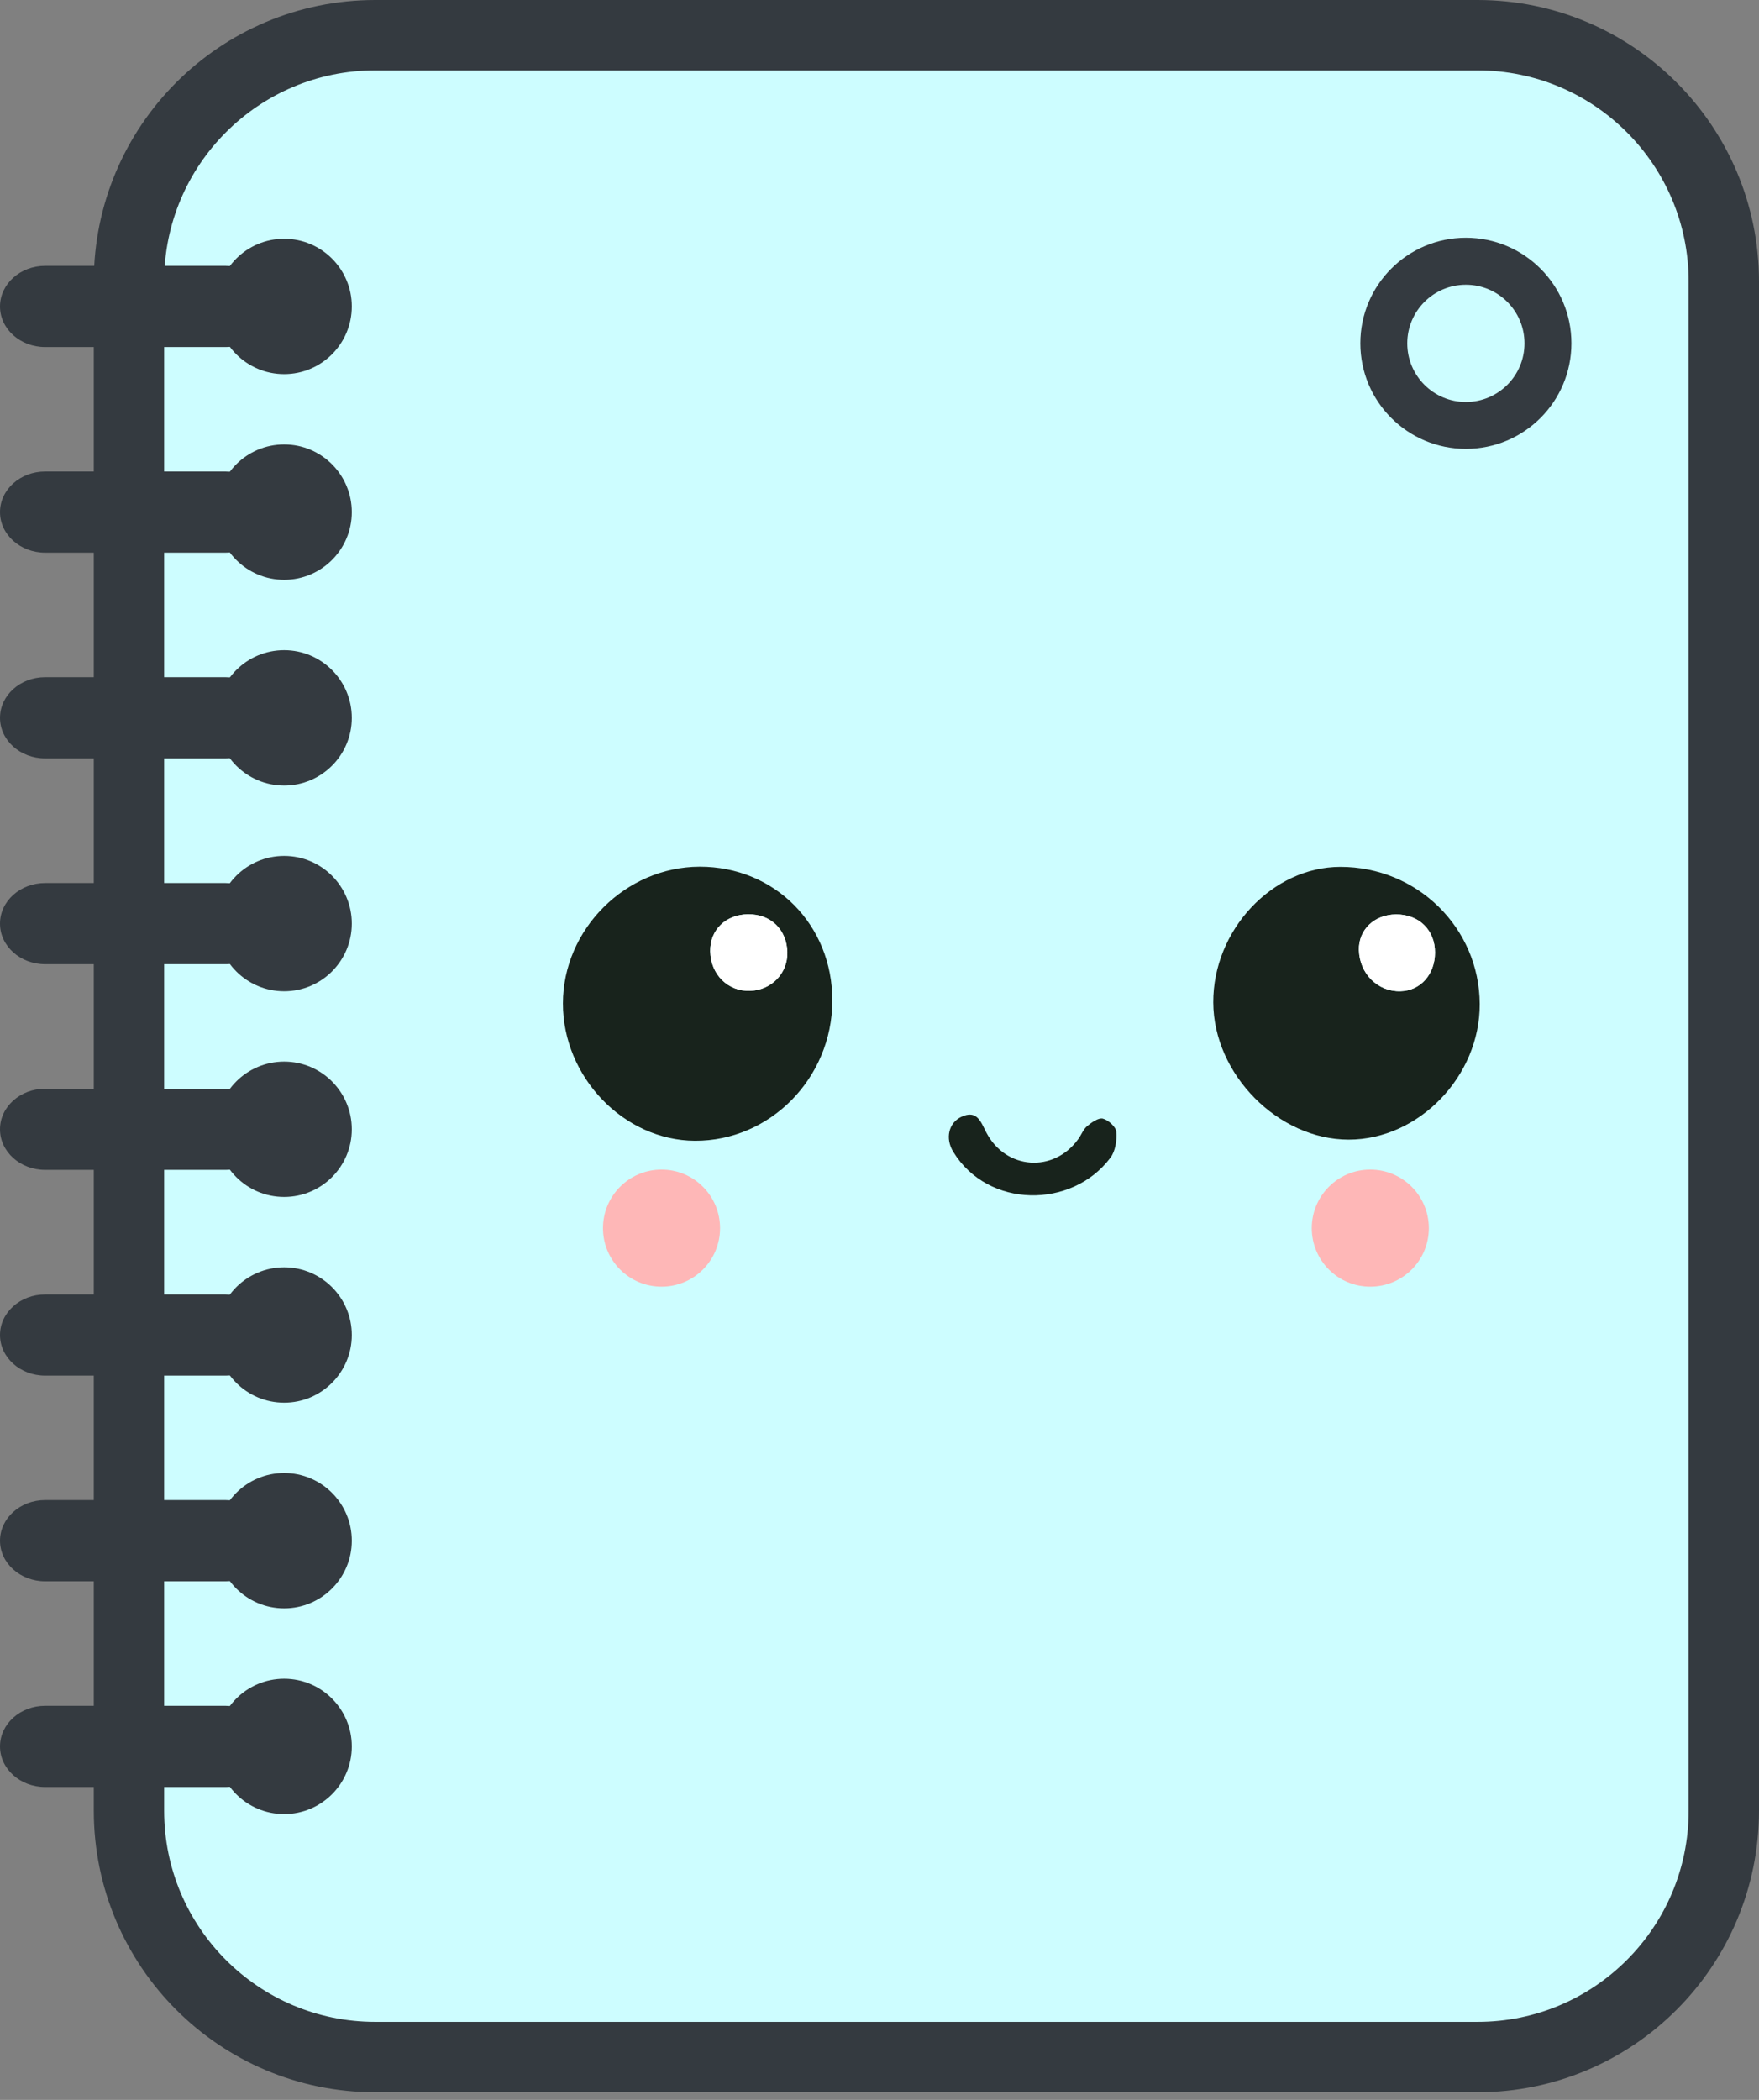 <svg width="31" height="37" viewBox="0 0 31 37" fill="none" xmlns="http://www.w3.org/2000/svg">
<rect x="0" y="0" width="31" height="37" fill="#808080" stroke="none"/>
<path d="M2.273 31.905L2.273 4.96C2.273 2.564 4.216 0.62 6.613 0.62L26.04 0.62C28.437 0.62 30.38 2.564 30.38 4.96L30.38 31.905C30.38 34.302 28.437 36.245 26.04 36.245L6.613 36.245C4.216 36.245 2.273 34.302 2.273 31.905Z" fill="#CDFDFF" stroke="#343A40" stroke-width="1.24"/>
<path d="M5.008 29.579C5.666 29.579 6.2 30.113 6.2 30.772C6.2 31.43 5.666 31.964 5.008 31.964C4.349 31.964 3.815 31.43 3.815 30.772C3.815 30.113 4.349 29.579 5.008 29.579Z" fill="#343A40"/>
<path d="M-3.12704e-08 30.772C-4.85405e-08 30.377 0.356 30.056 0.795 30.056L3.974 30.056C4.413 30.056 4.769 30.377 4.769 30.772C4.769 31.167 4.413 31.487 3.974 31.487L0.795 31.487C0.356 31.487 -1.40002e-08 31.167 -3.12704e-08 30.772Z" fill="#343A40"/>
<path d="M5.008 25.954C5.666 25.954 6.2 26.488 6.2 27.147C6.2 27.805 5.666 28.339 5.008 28.339C4.349 28.339 3.815 27.805 3.815 27.147C3.815 26.488 4.349 25.954 5.008 25.954Z" fill="#343A40"/>
<path d="M-3.12704e-08 27.147C-4.85405e-08 26.752 0.356 26.431 0.795 26.431L3.974 26.431C4.413 26.431 4.769 26.752 4.769 27.147C4.769 27.542 4.413 27.862 3.974 27.862L0.795 27.862C0.356 27.862 -1.40002e-08 27.542 -3.12704e-08 27.147Z" fill="#343A40"/>
<path d="M5.008 22.33C5.666 22.33 6.2 22.864 6.2 23.523C6.2 24.181 5.666 24.715 5.008 24.715C4.349 24.715 3.815 24.181 3.815 23.523C3.815 22.864 4.349 22.33 5.008 22.33Z" fill="#343A40"/>
<path d="M-3.12704e-08 23.523C-4.85405e-08 23.128 0.356 22.808 0.795 22.808L3.974 22.808C4.413 22.808 4.769 23.128 4.769 23.523C4.769 23.918 4.413 24.238 3.974 24.238L0.795 24.238C0.356 24.238 -1.40002e-08 23.918 -3.12704e-08 23.523Z" fill="#343A40"/>
<path d="M5.008 18.705C5.666 18.705 6.2 19.239 6.2 19.898C6.2 20.556 5.666 21.09 5.008 21.09C4.349 21.09 3.815 20.556 3.815 19.898C3.815 19.239 4.349 18.705 5.008 18.705Z" fill="#343A40"/>
<path d="M-3.12704e-08 19.898C-4.85405e-08 19.503 0.356 19.183 0.795 19.183L3.974 19.183C4.413 19.183 4.769 19.503 4.769 19.898C4.769 20.293 4.413 20.613 3.974 20.613L0.795 20.613C0.356 20.613 -1.40002e-08 20.293 -3.12704e-08 19.898Z" fill="#343A40"/>
<path d="M5.008 15.081C5.666 15.081 6.2 15.615 6.2 16.273C6.2 16.932 5.666 17.466 5.008 17.466C4.349 17.466 3.815 16.932 3.815 16.273C3.815 15.615 4.349 15.081 5.008 15.081Z" fill="#343A40"/>
<path d="M-3.12704e-08 16.274C-4.85405e-08 15.879 0.356 15.559 0.795 15.559L3.974 15.559C4.413 15.559 4.769 15.879 4.769 16.274C4.769 16.669 4.413 16.989 3.974 16.989L0.795 16.989C0.356 16.989 -1.40002e-08 16.669 -3.12704e-08 16.274Z" fill="#343A40"/>
<path d="M5.008 11.456C5.666 11.456 6.2 11.99 6.2 12.649C6.2 13.307 5.666 13.841 5.008 13.841C4.349 13.841 3.815 13.307 3.815 12.649C3.815 11.99 4.349 11.456 5.008 11.456Z" fill="#343A40"/>
<path d="M-3.12704e-08 12.648C-4.85405e-08 12.253 0.356 11.932 0.795 11.932L3.974 11.932C4.413 11.932 4.769 12.253 4.769 12.648C4.769 13.043 4.413 13.363 3.974 13.363L0.795 13.363C0.356 13.363 -1.40002e-08 13.043 -3.12704e-08 12.648Z" fill="#343A40"/>
<path d="M5.008 7.831C5.666 7.831 6.2 8.365 6.2 9.024C6.2 9.682 5.666 10.216 5.008 10.216C4.349 10.216 3.815 9.682 3.815 9.024C3.815 8.365 4.349 7.831 5.008 7.831Z" fill="#343A40"/>
<path d="M-3.12704e-08 9.023C-4.85405e-08 8.628 0.356 8.308 0.795 8.308L3.974 8.308C4.413 8.308 4.769 8.628 4.769 9.023C4.769 9.418 4.413 9.738 3.974 9.738L0.795 9.738C0.356 9.738 -1.40002e-08 9.418 -3.12704e-08 9.023Z" fill="#343A40"/>
<path d="M5.008 4.207C5.666 4.207 6.2 4.741 6.2 5.399C6.2 6.058 5.666 6.592 5.008 6.592C4.349 6.592 3.815 6.058 3.815 5.399C3.815 4.741 4.349 4.207 5.008 4.207Z" fill="#343A40"/>
<path d="M-3.12704e-08 5.4C-4.85405e-08 5.005 0.356 4.684 0.795 4.684L3.974 4.684C4.413 4.684 4.769 5.005 4.769 5.4C4.769 5.795 4.413 6.115 3.974 6.115L0.795 6.115C0.356 6.115 -1.40002e-08 5.795 -3.12704e-08 5.4Z" fill="#343A40"/>
<path d="M12.329 15.271C11.023 15.275 9.923 16.374 9.921 17.678C9.918 18.974 10.993 20.094 12.246 20.1C13.572 20.107 14.664 18.996 14.669 17.637C14.674 16.297 13.655 15.268 12.329 15.271ZM13.185 16.109C13.583 16.104 13.867 16.379 13.876 16.78C13.884 17.149 13.599 17.444 13.221 17.458C12.829 17.472 12.524 17.17 12.517 16.761C12.511 16.385 12.788 16.114 13.185 16.109V16.109Z" fill="#18231C"/>
<path d="M21.382 17.664C21.387 18.928 22.524 20.079 23.768 20.08C25.005 20.08 26.084 18.962 26.078 17.689C26.071 16.347 24.975 15.271 23.618 15.274C22.419 15.277 21.376 16.392 21.382 17.664ZM24.603 16.112C25.006 16.11 25.291 16.388 25.29 16.785C25.289 17.172 25.032 17.458 24.68 17.466C24.281 17.476 23.961 17.159 23.949 16.742C23.939 16.383 24.218 16.115 24.603 16.112Z" fill="#18231C"/>
<path d="M19.57 20.398C19.657 20.282 19.686 20.092 19.673 19.941C19.665 19.853 19.532 19.735 19.436 19.71C19.358 19.691 19.238 19.777 19.158 19.843C19.09 19.9 19.057 19.997 19.002 20.071C18.569 20.671 17.726 20.611 17.383 19.956C17.288 19.775 17.222 19.544 16.937 19.681C16.723 19.785 16.651 20.053 16.801 20.297C17.415 21.297 18.894 21.301 19.57 20.398Z" fill="#18231C"/>
<path d="M13.185 16.109C12.788 16.115 12.511 16.385 12.517 16.762C12.524 17.171 12.829 17.473 13.221 17.459C13.599 17.445 13.884 17.149 13.876 16.78C13.867 16.38 13.583 16.104 13.185 16.11V16.109Z" fill="white"/>
<path d="M24.603 16.111C24.218 16.114 23.939 16.383 23.949 16.742C23.96 17.157 24.281 17.475 24.68 17.465C25.032 17.457 25.289 17.17 25.29 16.784C25.291 16.387 25.007 16.109 24.603 16.111Z" fill="white"/>
<path d="M24.149 22.671C23.579 22.671 23.118 22.21 23.118 21.64C23.118 21.07 23.579 20.608 24.149 20.608C24.719 20.608 25.181 21.07 25.181 21.64C25.181 22.21 24.719 22.671 24.149 22.671Z" fill="#FEB7B7"/>
<path d="M11.659 22.671C11.089 22.671 10.627 22.21 10.627 21.64C10.627 21.07 11.089 20.608 11.659 20.608C12.229 20.608 12.69 21.07 12.69 21.64C12.69 22.21 12.229 22.671 11.659 22.671Z" fill="#FEB7B7"/>
<circle cx="25.834" cy="6.049" r="1.691" transform="rotate(-90 25.834 6.049)" fill="#343A40" stroke="#343A40" stroke-width="0.338"/>
<circle cx="25.834" cy="6.05" r="1.033" transform="rotate(-90 25.834 6.05)" fill="#CDFDFF"/>
</svg>
